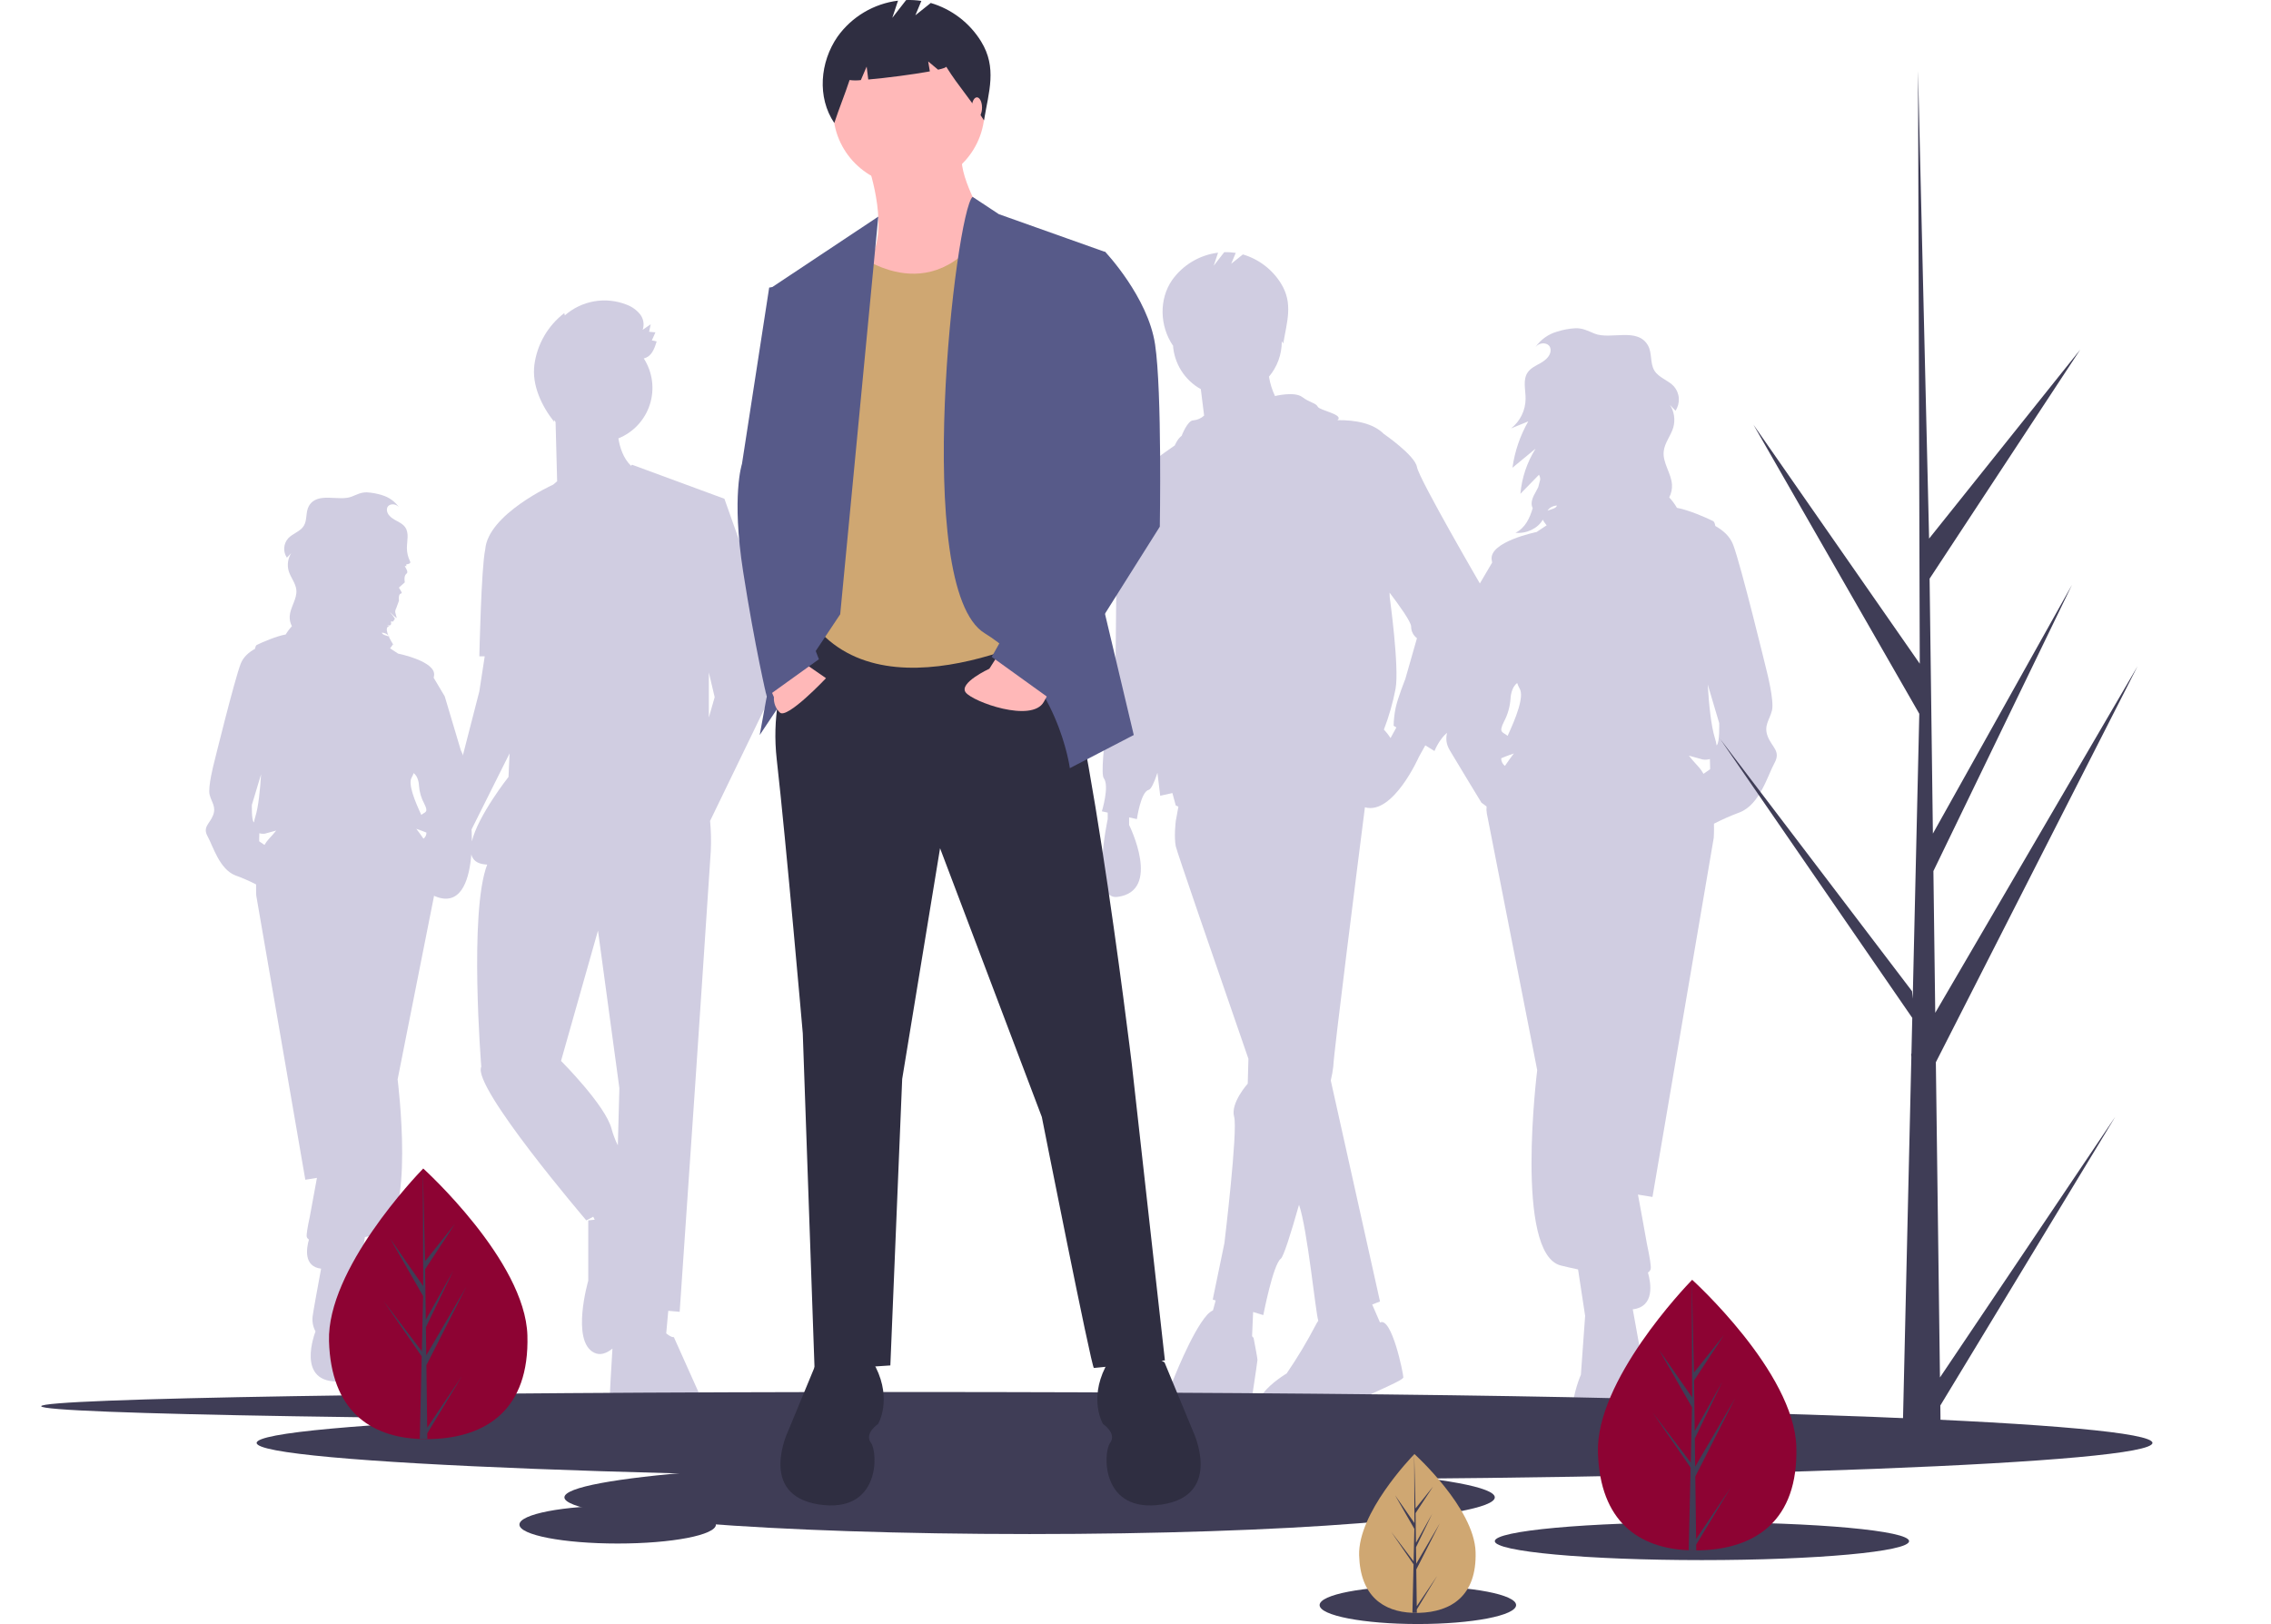 <svg width="618" height="442" viewBox="0 0 618 442" fill="none" xmlns="http://www.w3.org/2000/svg">
<g clip-path="url(#clip0_6_3)">
<path d="M481.05 200.44C479.895 197.468 481.545 195.982 482.206 193.34C482.866 190.698 480.72 182.442 480.72 182.442C480.72 182.442 473.786 153.876 471.64 148.261C470.732 145.886 468.759 144.251 466.786 143.154C466.652 142.425 466.459 141.955 466.192 141.822C464.28 140.865 459.516 138.787 456.341 138.212C455.748 137.192 455.044 136.24 454.242 135.373C454.799 134.303 455.058 133.102 454.99 131.897C454.788 128.782 452.429 125.99 452.736 122.884C452.969 120.527 454.691 118.592 455.355 116.32C455.634 115.299 455.7 114.232 455.549 113.185C455.398 112.138 455.034 111.133 454.478 110.232C454.967 110.752 455.455 111.272 455.943 111.791C456.608 110.795 456.927 109.609 456.854 108.414C456.78 107.22 456.317 106.082 455.535 105.175C453.988 103.467 451.403 102.826 450.203 100.858C448.97 98.837 449.632 96.089 448.466 94.028C445.61 88.979 438.299 92.558 433.92 90.796C432.121 90.072 430.753 89.275 428.728 89.332C427.007 89.43 425.305 89.748 423.664 90.278C421.31 90.959 419.261 92.428 417.859 94.439C417.998 94.282 418.149 94.137 418.313 94.006C419.374 93.174 421.235 93.243 421.795 94.469C421.929 94.778 421.985 95.114 421.959 95.449C421.867 96.928 420.575 98.032 419.292 98.772C418.009 99.511 416.566 100.13 415.728 101.352C414.346 103.369 415.159 106.074 415.159 108.519C415.148 110.073 414.789 111.604 414.107 113C413.426 114.396 412.44 115.622 411.223 116.587L415.881 114.682C413.657 118.576 412.197 122.859 411.579 127.3L417.878 122.096C415.545 125.809 414.127 130.024 413.741 134.393L418.797 129.211C419.027 129.616 419.142 130.076 419.13 130.541L418.603 132.575C418.417 132.979 418.21 133.373 417.984 133.756C417.171 135.153 416.33 136.873 417.091 138.3L417.094 138.298C416.293 140.993 415.085 143.69 412.397 145C415.379 145.312 418.49 143.821 419.836 141.448C420.056 141.875 420.321 142.277 420.627 142.647C420.714 142.756 420.799 142.863 420.885 142.971L420.142 143.466L418.151 144.794C418.151 144.794 405.109 147.436 405.934 152.389C405.968 152.593 406.009 152.836 406.055 153.109L402.302 159.49L396.854 177.983C396.854 177.983 394.048 183.928 394.543 186.405C395.038 188.881 394.543 189.872 394.543 194.33C394.543 198.789 392.397 200.605 394.543 204.238C396.689 207.87 403.128 218.438 403.128 218.438L404.542 219.499C404.473 220.136 404.497 220.78 404.613 221.41C405.934 228.015 418.316 291.257 418.316 291.257C418.316 291.257 412.042 341.289 424.754 344.427C426.349 344.82 427.914 345.177 429.435 345.495L431.358 358.132L430.202 374.149C430.202 374.149 421.453 393.963 437.466 395.119C453.48 396.275 446.216 377.946 446.216 377.946C447.061 376.381 447.407 374.595 447.207 372.828C447.043 371.358 445.669 363.709 444.321 356.352C450.398 355.623 449.261 349.172 448.451 346.335C448.802 346.131 449.064 345.804 449.188 345.417C449.371 344.759 448.945 342.167 448.172 338.536C447.542 334.927 446.467 329.083 445.733 325.125L449.683 325.768L466.357 228.015C466.357 228.015 466.467 226.459 466.417 224.183C468.697 223.004 471.048 221.968 473.456 221.08C478.904 218.934 481.05 211.008 482.866 207.705C484.682 204.403 482.206 203.412 481.05 200.44ZM421.848 138.201C422.388 137.829 423.02 137.614 423.674 137.581C423.533 138.349 422.213 138.574 421.105 138.976C421.308 138.678 421.559 138.417 421.848 138.201V138.201ZM413.528 187.395C414.866 189.593 412.444 195.549 410.262 200.275C409.011 199.197 407.706 199.537 409.236 196.477C410.279 194.538 410.898 192.399 411.052 190.202C411.052 189.825 411.245 187.051 412.872 185.898C413.043 186.417 413.263 186.918 413.528 187.395V187.395ZM408.518 206.365C409.275 206.056 410.421 205.583 411.969 205.057C411.227 206.03 410.381 207.19 409.529 208.456C409.207 208.212 408.948 207.895 408.772 207.532C408.597 207.168 408.509 206.768 408.518 206.365V206.365ZM462.065 208.531C461.061 207.464 460.25 206.51 459.582 205.657C460.828 205.984 462.095 206.337 463.386 206.715C464.028 206.811 464.685 206.767 465.309 206.586C465.366 207.728 465.367 209.357 465.367 209.357L463.558 210.609C463.146 209.858 462.645 209.161 462.065 208.531V208.531ZM467.188 202.804C467.169 202.821 467.148 202.84 467.128 202.858C467.039 202.205 466.892 201.562 466.687 200.935C465.605 197.522 465.027 191.467 464.72 186.3L467.843 196.807C467.843 196.807 468.008 202.091 467.188 202.804V202.804Z" fill="#D0CDE1"/>
<path d="M57.971 221.917C58.896 219.566 57.574 218.39 57.045 216.299C56.516 214.209 58.235 207.676 58.235 207.676C58.235 207.676 63.787 185.073 65.505 180.631C66.232 178.751 67.812 177.458 69.392 176.589C69.499 176.013 69.654 175.641 69.867 175.535C71.398 174.778 75.213 173.134 77.755 172.679C78.23 171.872 78.794 171.119 79.436 170.433C78.989 169.586 78.782 168.636 78.837 167.683C78.999 165.218 80.887 163.009 80.642 160.55C80.455 158.686 79.076 157.155 78.544 155.357C78.321 154.549 78.268 153.705 78.389 152.876C78.51 152.048 78.802 151.252 79.246 150.54C78.855 150.951 78.464 151.362 78.073 151.774C77.541 150.986 77.285 150.047 77.344 149.102C77.404 148.156 77.775 147.256 78.4 146.539C79.639 145.187 81.709 144.68 82.67 143.123C83.657 141.523 83.127 139.349 84.06 137.718C86.347 133.723 92.201 136.555 95.707 135.161C97.148 134.588 98.243 133.957 99.864 134.002C101.243 134.08 102.605 134.332 103.919 134.751C105.804 135.29 107.445 136.452 108.567 138.044C108.456 137.919 108.335 137.804 108.204 137.701C107.354 137.042 105.864 137.097 105.416 138.068C105.308 138.312 105.263 138.578 105.285 138.843C105.358 140.013 106.392 140.886 107.42 141.472C108.447 142.057 109.603 142.547 110.273 143.514C111.38 145.109 110.729 147.25 110.729 149.184C110.738 150.414 111.026 151.625 111.571 152.73C112.117 153.835 109.754 153.297 110.729 154.061H110.151C111.932 157.142 109.656 154.985 110.151 158.5L108.552 159.927C110.42 162.866 108.258 160.043 108.567 163.5L107.816 165.557C107.632 165.877 107.54 166.241 107.549 166.61L107.971 168.219C106.984 167.683 104.868 165.139 106.984 167.683C107.635 168.788 107.593 168.024 106.984 169.153H106.351C106.992 171.286 103.816 169.396 105.968 170.433C103.581 170.68 108.062 177.118 106.984 175.24C106.808 175.578 106.596 175.896 106.351 176.188C106.281 176.274 106.213 176.359 106.145 176.445L106.739 176.837L108.334 177.887C108.334 177.887 118.776 179.977 118.115 183.897C118.088 184.058 118.056 184.251 118.019 184.467L121.023 189.515L125.386 204.148C125.386 204.148 127.633 208.852 127.236 210.812C126.84 212.772 127.236 213.556 127.236 217.083C127.236 220.611 128.955 222.048 127.236 224.922C125.518 227.797 120.363 236.159 120.363 236.159L119.23 236.998C119.285 237.502 119.266 238.012 119.173 238.51C118.115 243.737 108.201 293.777 108.201 293.777C108.201 293.777 113.224 333.365 103.046 335.848C101.77 336.159 100.516 336.442 99.298 336.693L97.759 346.692L98.684 359.365C98.684 359.365 105.69 375.044 92.868 375.958C80.046 376.873 85.862 362.37 85.862 362.37C85.185 361.132 84.908 359.719 85.069 358.32C85.2 357.157 86.3 351.105 87.379 345.284C82.513 344.707 83.424 339.602 84.072 337.358C83.792 337.196 83.582 336.937 83.483 336.632C83.336 336.11 83.677 334.06 84.296 331.187C84.8 328.331 85.661 323.707 86.249 320.575L83.086 321.084L69.735 243.737C69.735 243.737 69.647 242.505 69.687 240.704C67.862 239.771 65.98 238.951 64.051 238.249C59.689 236.551 57.971 230.279 56.517 227.666C55.062 225.053 57.045 224.269 57.971 221.917ZM105.373 172.67C104.941 172.376 104.435 172.206 103.911 172.18C104.024 172.788 105.081 172.965 105.968 173.284C105.805 173.048 105.604 172.841 105.373 172.67ZM112.035 211.596C110.964 213.335 112.903 218.047 114.65 221.787C115.651 220.934 116.696 221.203 115.472 218.782C114.636 217.247 114.141 215.555 114.018 213.817C114.018 213.518 113.863 211.323 112.56 210.411C112.423 210.822 112.247 211.218 112.035 211.596ZM116.047 226.605C115.441 226.361 114.523 225.987 113.283 225.57C113.877 226.341 114.555 227.258 115.237 228.26C115.494 228.067 115.702 227.816 115.843 227.529C115.984 227.241 116.053 226.925 116.047 226.605ZM73.172 228.319C73.976 227.475 74.625 226.721 75.16 226.045C74.162 226.304 73.147 226.584 72.114 226.882C71.6 226.958 71.074 226.924 70.574 226.781C70.528 227.684 70.528 228.973 70.528 228.973L71.976 229.963C72.306 229.37 72.708 228.818 73.172 228.319ZM69.07 223.788C69.085 223.801 69.102 223.817 69.118 223.831C69.189 223.314 69.307 222.805 69.471 222.309C70.337 219.609 70.8 214.818 71.046 210.729L68.545 219.043C68.545 219.043 68.413 223.224 69.07 223.788Z" fill="#D0CDE1"/>
<path d="M403.06 159.403C403.06 159.403 386.123 130.287 385.593 127.111C385.064 123.934 376.595 118.111 376.595 118.111C373.702 115.217 368.955 114.301 363.959 114.349C365.84 112.792 359.123 111.746 358.6 110.699C358.07 109.641 356.482 109.641 354.365 108.053C352.248 106.464 346.964 107.788 346.963 107.788C346.168 106.116 345.616 104.339 345.321 102.512C347.577 99.843 348.812 96.46 348.808 92.965C348.808 92.927 348.805 92.889 348.805 92.852C348.94 93.061 349.074 93.272 349.209 93.49C350.201 87.549 351.951 82.612 348.615 77.193C346.251 73.352 342.549 70.522 338.224 69.247L335.046 71.789L336.282 68.824C335.243 68.666 334.192 68.605 333.141 68.643L330.283 72.319L331.466 68.769C328.985 69.077 326.596 69.896 324.447 71.174C322.299 72.452 320.439 74.162 318.984 76.195C315.346 81.442 315.589 88.736 319.168 94.024C319.18 93.987 319.189 93.95 319.201 93.913C319.359 96.387 320.135 98.782 321.458 100.878C322.781 102.975 324.609 104.706 326.774 105.912L327.672 113.105C326.863 113.856 325.826 114.314 324.725 114.405C323.137 114.405 321.55 118.64 321.55 118.64C321.55 118.64 320.65 119.095 319.68 121.239C317.181 122.94 309.56 128.284 306.732 132.019C305.059 132.842 303.262 134.674 303.554 138.757C304.083 146.169 303.554 180.579 303.554 180.579C303.554 180.579 298.79 209.695 300.378 211.813C301.966 213.93 299.849 220.812 299.849 220.812L301.437 221.165V222.93C301.437 222.93 296.661 245.074 304.083 244.106C316.257 242.517 307.259 224.518 307.259 224.518V222.459L309.376 222.93C309.376 222.93 310.435 215.519 312.552 214.989C313.288 214.805 314.152 212.826 314.967 210.325C315.442 214.227 315.727 216.577 315.727 216.577L319.039 215.841L319.962 219.224C320.189 219.352 320.427 219.46 320.673 219.547L319.962 223.459C319.962 223.459 319.432 227.694 319.962 230.341C320.229 231.676 330.054 260.21 339.728 288.168L339.545 294.927C339.545 294.927 334.782 300.221 335.84 303.927C336.899 307.632 333.194 338.337 333.194 338.337L330.018 353.689L330.817 353.935L330.084 356.625C329.452 356.944 328.89 357.386 328.43 357.924C324.196 362.689 318.903 376.453 318.903 376.453C318.903 376.453 309.376 390.746 324.196 390.217C339.016 389.688 340.075 384.394 340.075 384.394C340.075 384.394 342.192 370.63 342.192 370.1C342.192 369.571 341.133 364.129 341.133 364.129L340.722 363.675L341.009 357.072L343.78 357.924C343.78 357.924 346.426 344.16 348.543 342.572C349.283 342.017 351.252 335.834 353.499 327.892C355.797 334.508 358.022 357.386 358.744 359.462C358.488 359.812 358.262 360.183 358.07 360.571C355.691 365.138 353.04 369.557 350.131 373.806C350.131 373.806 333.194 383.864 350.131 386.511C350.131 386.511 359.658 387.041 364.422 383.864C369.185 380.688 381.888 375.923 381.888 374.865C381.888 373.806 378.713 358.242 375.537 359.936L373.41 355.042L375.537 354.218L362.137 294.059C362.454 292.777 362.687 291.475 362.834 290.162C362.834 287.39 369.687 233.409 371.431 219.718C379.107 221.893 386.123 205.99 386.123 205.99L387.863 202.857L390.357 204.401C390.357 204.401 392.474 199.108 395.65 198.578C398.825 198.049 404.648 169.991 404.648 166.285C404.599 163.906 404.058 161.563 403.06 159.403V159.403ZM378.399 200.88C377.878 200.053 377.274 199.282 376.595 198.578C377.979 194.973 379.042 191.253 379.771 187.461C380.83 181.638 378.183 162.58 378.183 162.58L378.137 161.285C380.735 164.696 384.005 169.243 384.005 170.52C384.005 171.137 384.149 171.745 384.424 172.296C384.7 172.847 385.1 173.327 385.593 173.697L382.418 184.814C382.418 184.814 380.3 190.108 379.771 192.755C379.454 194.324 379.277 195.919 379.242 197.519L379.992 197.984L378.399 200.88Z" fill="#D0CDE1"/>
<path d="M205.951 169.202L208.775 168.566L197.131 135.744L171.99 126.48C171.99 126.48 171.893 126.587 171.716 126.771C169.571 124.695 168.661 121.683 168.281 119.312C170.302 118.495 172.119 117.242 173.601 115.642C175.083 114.042 176.193 112.134 176.853 110.056C177.512 107.977 177.705 105.778 177.418 103.616C177.13 101.455 176.368 99.383 175.188 97.549C177.26 97.052 177.999 95.172 178.695 92.931C178.264 92.804 177.825 92.708 177.381 92.644C177.706 91.914 178.032 91.183 178.358 90.452C177.785 90.401 177.213 90.35 176.64 90.298C176.787 89.615 176.933 88.932 177.079 88.249C176.349 88.753 175.619 89.257 174.889 89.761C175.137 89.044 175.199 88.276 175.068 87.528C174.938 86.781 174.619 86.079 174.143 85.488C173.173 84.316 171.909 83.424 170.479 82.904C167.684 81.805 164.64 81.496 161.681 82.013C158.722 82.531 155.962 83.853 153.706 85.837L153.548 85.22C149.079 88.655 146.155 93.723 145.417 99.312C144.716 104.837 147.369 110.462 150.818 114.833C150.789 114.642 150.758 114.452 150.726 114.262C150.875 114.467 151.029 114.669 151.188 114.866L151.612 130.98L150.55 131.89C150.549 131.891 132.736 139.951 132.041 149.579L132.039 149.586C130.97 154.273 130.441 178.625 130.441 178.625H131.906L130.441 188.154L120.914 225.211C120.914 225.211 108.74 241.093 119.326 244.269C125.904 246.243 127.78 238.609 128.259 232.546C128.64 234.049 129.78 235.065 132.029 235.269C132.205 235.285 132.394 235.299 132.577 235.314C127.572 248.251 130.97 290.326 130.97 290.326C128.324 295.62 159.551 332.147 159.551 332.147L161.432 331.144L161.839 331.958C160.792 332.059 160.081 332.147 160.081 332.147V348.558C160.081 348.558 155.317 364.97 161.669 368.146C163.312 368.968 165.026 368.37 166.665 367.035C166.352 372.099 165.903 379.657 165.903 381.381C165.903 384.028 172.784 388.792 172.784 388.792C172.784 388.792 174.371 394.615 187.074 394.615C199.777 394.615 190.25 379.263 190.25 379.263L183.369 363.911C183.369 363.911 182.854 364.163 181.296 362.894L181.854 356.755L184.957 357.029L189.191 295.09C189.191 295.09 192.896 240.034 193.426 231.564C193.55 228.848 193.486 226.127 193.234 223.42L208.775 191.33L205.951 169.202ZM194.484 189.742L192.896 195.276V183.036L194.484 189.742ZM128.407 229.001C128.42 227.061 128.324 225.74 128.324 225.74L138.671 205.041L138.38 211.447C138.38 211.447 130.093 221.931 128.407 229.001ZM152.671 288.738L162.727 253.268L168.549 296.149L168.132 311.738C167.423 310.306 166.854 308.808 166.432 307.266C164.844 300.913 152.671 288.738 152.671 288.738Z" fill="#D0CDE1"/>
<path d="M245.716 386.585C375.227 386.585 480.216 384.854 480.216 382.719C480.216 380.584 375.227 378.853 245.716 378.853C116.205 378.853 11.215 380.584 11.215 382.719C11.215 384.854 116.205 386.585 245.716 386.585Z" fill="#3F3D56"/>
<path d="M327.789 402.694C470.251 402.694 585.738 398.223 585.738 392.707C585.738 387.191 470.251 382.719 327.789 382.719C185.328 382.719 69.841 387.191 69.841 392.707C69.841 398.223 185.328 402.694 327.789 402.694Z" fill="#3F3D56"/>
<path d="M280.182 417.514C350.097 417.514 406.774 413.043 406.774 407.527C406.774 402.011 350.097 397.539 280.182 397.539C210.268 397.539 153.591 402.011 153.591 407.527C153.591 413.043 210.268 417.514 280.182 417.514Z" fill="#3F3D56"/>
<path d="M463.144 424.602C494.276 424.602 519.514 422.294 519.514 419.448C519.514 416.601 494.276 414.293 463.144 414.293C432.011 414.293 406.774 416.601 406.774 419.448C406.774 422.294 432.011 424.602 463.144 424.602Z" fill="#3F3D56"/>
<path d="M385.836 442C400.602 442 412.572 439.692 412.572 436.845C412.572 433.998 400.602 431.69 385.836 431.69C371.07 431.69 359.101 433.998 359.101 436.845C359.101 439.692 371.07 442 385.836 442Z" fill="#3F3D56"/>
<path d="M168.086 420.092C182.852 420.092 194.821 417.784 194.821 414.937C194.821 412.09 182.852 409.782 168.086 409.782C153.32 409.782 141.35 412.09 141.35 414.937C141.35 417.784 153.32 420.092 168.086 420.092Z" fill="#3F3D56"/>
<path d="M300.153 356.622L302.73 374.664L315.615 373.376L314.326 354.689L300.153 356.622Z" fill="#FFB8B8"/>
<path d="M238.951 356.622L236.374 374.664L223.49 373.376L224.778 354.689L238.951 356.622Z" fill="#FFB8B8"/>
<path d="M220.39 169.451C220.39 169.451 208.797 183.941 211.374 206.71C213.95 229.48 218.458 281.23 218.458 281.23L221.679 373L242.289 371.62L245.509 293.65L255.814 230.86L283.509 304C283.509 304 297.034 372.31 297.678 372.31C298.322 372.31 317 370.24 317 370.24L307.983 289.51C307.983 289.51 293.814 172.211 285.441 170.141C277.068 168.071 220.39 169.451 220.39 169.451Z" fill="#2F2E41"/>
<path d="M316.903 370.799C316.903 370.799 305.307 363.066 300.798 372.087C296.288 381.108 300.153 387.552 300.153 387.552C300.153 387.552 304.019 390.129 302.086 392.707C300.153 395.284 299.509 412.037 316.259 409.46C333.009 406.883 324.634 389.485 324.634 389.485L316.903 370.799Z" fill="#2F2E41"/>
<path d="M222.201 370.799C222.201 370.799 233.797 363.066 238.307 372.087C242.817 381.108 238.951 387.552 238.951 387.552C238.951 387.552 235.086 390.129 237.019 392.707C238.951 395.284 239.596 412.037 222.846 409.46C206.096 406.883 214.471 389.485 214.471 389.485L222.201 370.799Z" fill="#2F2E41"/>
<path d="M236.052 44.432C236.052 44.432 241.85 60.541 237.341 69.562C232.831 78.583 244.427 88.892 244.427 88.892C244.427 88.892 274.706 73.428 270.841 65.696C266.975 57.963 260.533 47.654 261.822 41.21L236.052 44.432Z" fill="#FFB8B8"/>
<path d="M247.326 50.553C258.712 50.553 267.942 41.322 267.942 29.934C267.942 18.546 258.712 9.314 247.326 9.314C235.941 9.314 226.711 18.546 226.711 29.934C226.711 41.322 235.941 50.553 247.326 50.553Z" fill="#FFB8B8"/>
<path d="M232.509 68.595C232.509 68.595 253.194 85.811 268.621 61.417L284.692 70.528L293.067 168.471C293.067 168.471 246.038 195.534 223.49 172.337L226.711 81.482L232.509 68.595Z" fill="#CFA772"/>
<path d="M239.005 58.951L209.961 78.26L220.269 125.943L206.74 200.044L228.644 167.182L239.005 58.951Z" fill="#575A89"/>
<path d="M264.674 53.576L271.807 58.286L300.798 68.595L296.288 148.495L308.528 200.044L291.134 209.065C291.134 209.065 287.913 184.579 267.942 172.337C247.971 160.094 260.117 57.244 264.674 53.576Z" fill="#575A89"/>
<path d="M216.403 178.78L224.778 184.579C224.778 184.579 214.148 195.856 212.216 193.923C211.656 193.386 211.222 192.732 210.944 192.008C210.665 191.284 210.55 190.508 210.605 189.734L208.672 185.224L216.403 178.78Z" fill="#FFB8B8"/>
<path d="M272.077 177.527L269.23 182.002C269.23 182.002 260.855 185.868 262.788 188.446C264.721 191.023 280.826 196.822 284.048 191.023L287.269 185.224L272.077 177.527Z" fill="#FFB8B8"/>
<path d="M213.826 77.616L209.317 78.261L201.908 126.265C201.908 126.265 199.009 134.964 202.23 155.583C205.451 176.203 208.641 189.63 208.641 189.63L222.846 179.425L216.403 162.671L224.778 101.457L213.826 77.616Z" fill="#575A89"/>
<path d="M290.49 67.306L300.798 68.595C300.798 68.595 312.394 80.838 314.326 93.725C316.259 106.612 315.615 143.341 315.615 143.341L285.98 190.379L269.874 178.78L292.423 138.83L281.471 91.148L290.49 67.306Z" fill="#575A89"/>
<path d="M266.985 11.285C263.868 6.221 258.988 2.49 253.285 0.809L249.097 4.161L250.725 0.252C249.356 0.043 247.97 -0.037 246.586 0.013L242.817 4.859L244.377 0.179C241.106 0.585 237.956 1.665 235.124 3.35C232.292 5.035 229.839 7.288 227.921 9.969C223.125 16.886 222.315 26.506 227.033 33.478C228.328 29.497 229.9 25.762 231.195 21.782C232.213 21.92 233.244 21.925 234.263 21.797L235.839 18.119L236.279 21.641C241.163 21.215 248.406 20.281 253.036 19.425L252.586 16.724L255.279 18.968C256.698 18.642 257.54 18.346 257.47 18.119C260.914 23.671 264.325 27.218 267.768 32.77C269.076 24.938 271.383 18.429 266.985 11.285Z" fill="#2F2E41"/>
<path d="M265.844 32.078C266.614 32.078 267.239 30.828 267.239 29.286C267.239 27.744 266.614 26.494 265.844 26.494C265.073 26.494 264.448 27.744 264.448 29.286C264.448 30.828 265.073 32.078 265.844 32.078Z" fill="#FFB8B8"/>
<path d="M488.828 393.725C489.422 414.06 477.543 421.512 462.635 421.947C462.288 421.958 461.944 421.964 461.6 421.966C460.909 421.971 460.224 421.96 459.546 421.931C446.064 421.372 435.391 414.213 434.839 395.302C434.268 375.731 458.554 350.303 460.377 348.422L460.38 348.42C460.449 348.348 460.485 348.312 460.485 348.312C460.485 348.312 488.234 373.392 488.828 393.725Z" fill="#8D0333"/>
<path d="M461.561 418.866L471.031 404.78L461.581 420.381L461.6 421.966C460.909 421.971 460.224 421.96 459.546 421.931L460.016 401.557L460.003 401.4L460.021 401.37L460.066 399.445L449.695 384.384L460.053 398.004L460.09 398.411L460.445 383.017L451.487 367.403L460.47 380.313L460.377 348.422L460.377 348.316L460.38 348.42L460.974 373.555L469.138 363.345L461.001 375.72L461.179 389.489L468.692 376.051L461.207 391.513L461.306 399.17L472.231 380.45L461.339 401.84L461.561 418.866Z" fill="#3F3D56"/>
<path d="M143.52 363.44C144.114 383.775 132.234 391.227 117.326 391.663C116.98 391.673 116.635 391.679 116.292 391.681C115.601 391.687 114.916 391.675 114.238 391.647C100.755 391.087 90.083 383.928 89.531 365.017C88.959 345.446 113.246 320.018 115.068 318.137L115.072 318.135C115.141 318.063 115.176 318.028 115.176 318.028C115.176 318.028 142.926 343.107 143.52 363.44Z" fill="#8D0333"/>
<path d="M116.253 388.581L125.723 374.495L116.272 390.096L116.292 391.681C115.601 391.687 114.916 391.675 114.238 391.647L114.708 371.273L114.695 371.115L114.712 371.085L114.757 369.16L104.387 354.1L114.745 367.719L114.782 368.126L115.137 352.732L106.179 337.118L115.162 350.028L115.068 318.137L115.069 318.031L115.072 318.135L115.666 343.27L123.83 333.06L115.693 345.435L115.871 359.204L123.384 345.766L115.899 361.228L115.998 368.885L126.923 350.166L116.031 371.556L116.253 388.581Z" fill="#3F3D56"/>
<path d="M401.546 422.393C401.895 434.329 394.922 438.703 386.171 438.959C385.968 438.965 385.766 438.968 385.564 438.97C385.158 438.973 384.756 438.966 384.359 438.949C376.444 438.621 370.18 434.419 369.856 423.319C369.52 411.831 383.776 396.905 384.846 395.801L384.848 395.8C384.888 395.758 384.909 395.737 384.909 395.737C384.909 395.737 401.198 410.458 401.546 422.393Z" fill="#CFA772"/>
<path d="M385.541 437.15L391.1 428.882L385.553 438.039L385.564 438.97C385.158 438.973 384.756 438.966 384.359 438.949L384.634 426.99L384.627 426.898L384.637 426.88L384.663 425.75L378.576 416.91L384.656 424.904L384.678 425.143L384.886 416.108L379.628 406.943L384.901 414.52L384.846 395.801L384.846 395.739L384.848 395.8L385.197 410.553L389.989 404.56L385.213 411.824L385.317 419.906L389.727 412.019L385.333 421.095L385.392 425.589L391.804 414.601L385.411 427.156L385.541 437.15Z" fill="#3F3D56"/>
<path d="M617.943 32.983C617.962 32.924 617.981 32.864 618 32.806C617.992 32.831 617.982 32.856 617.974 32.882L617.943 32.983Z" fill="#2F2E41"/>
<path d="M527.917 374.892L575.634 303.918L528.014 382.527L528.114 390.514C524.63 390.54 521.181 390.482 517.765 390.34L520.131 287.681L520.067 286.889L520.154 286.736L520.381 277.035L468.125 201.152L520.319 269.775L520.504 271.825L522.292 194.263L477.157 115.589L522.42 180.637L521.948 19.947L521.949 19.412L521.964 19.938L524.96 146.584L566.095 95.14L525.095 157.494L525.993 226.872L563.845 159.162L526.132 237.072L526.632 275.649L581.68 181.33L526.799 289.107L527.917 374.892Z" fill="#3F3D56"/>
</g>
<defs>
<clipPath id="clip0_6_3">
<rect width="618" height="442" fill="white"/>
</clipPath>
</defs>
</svg>
